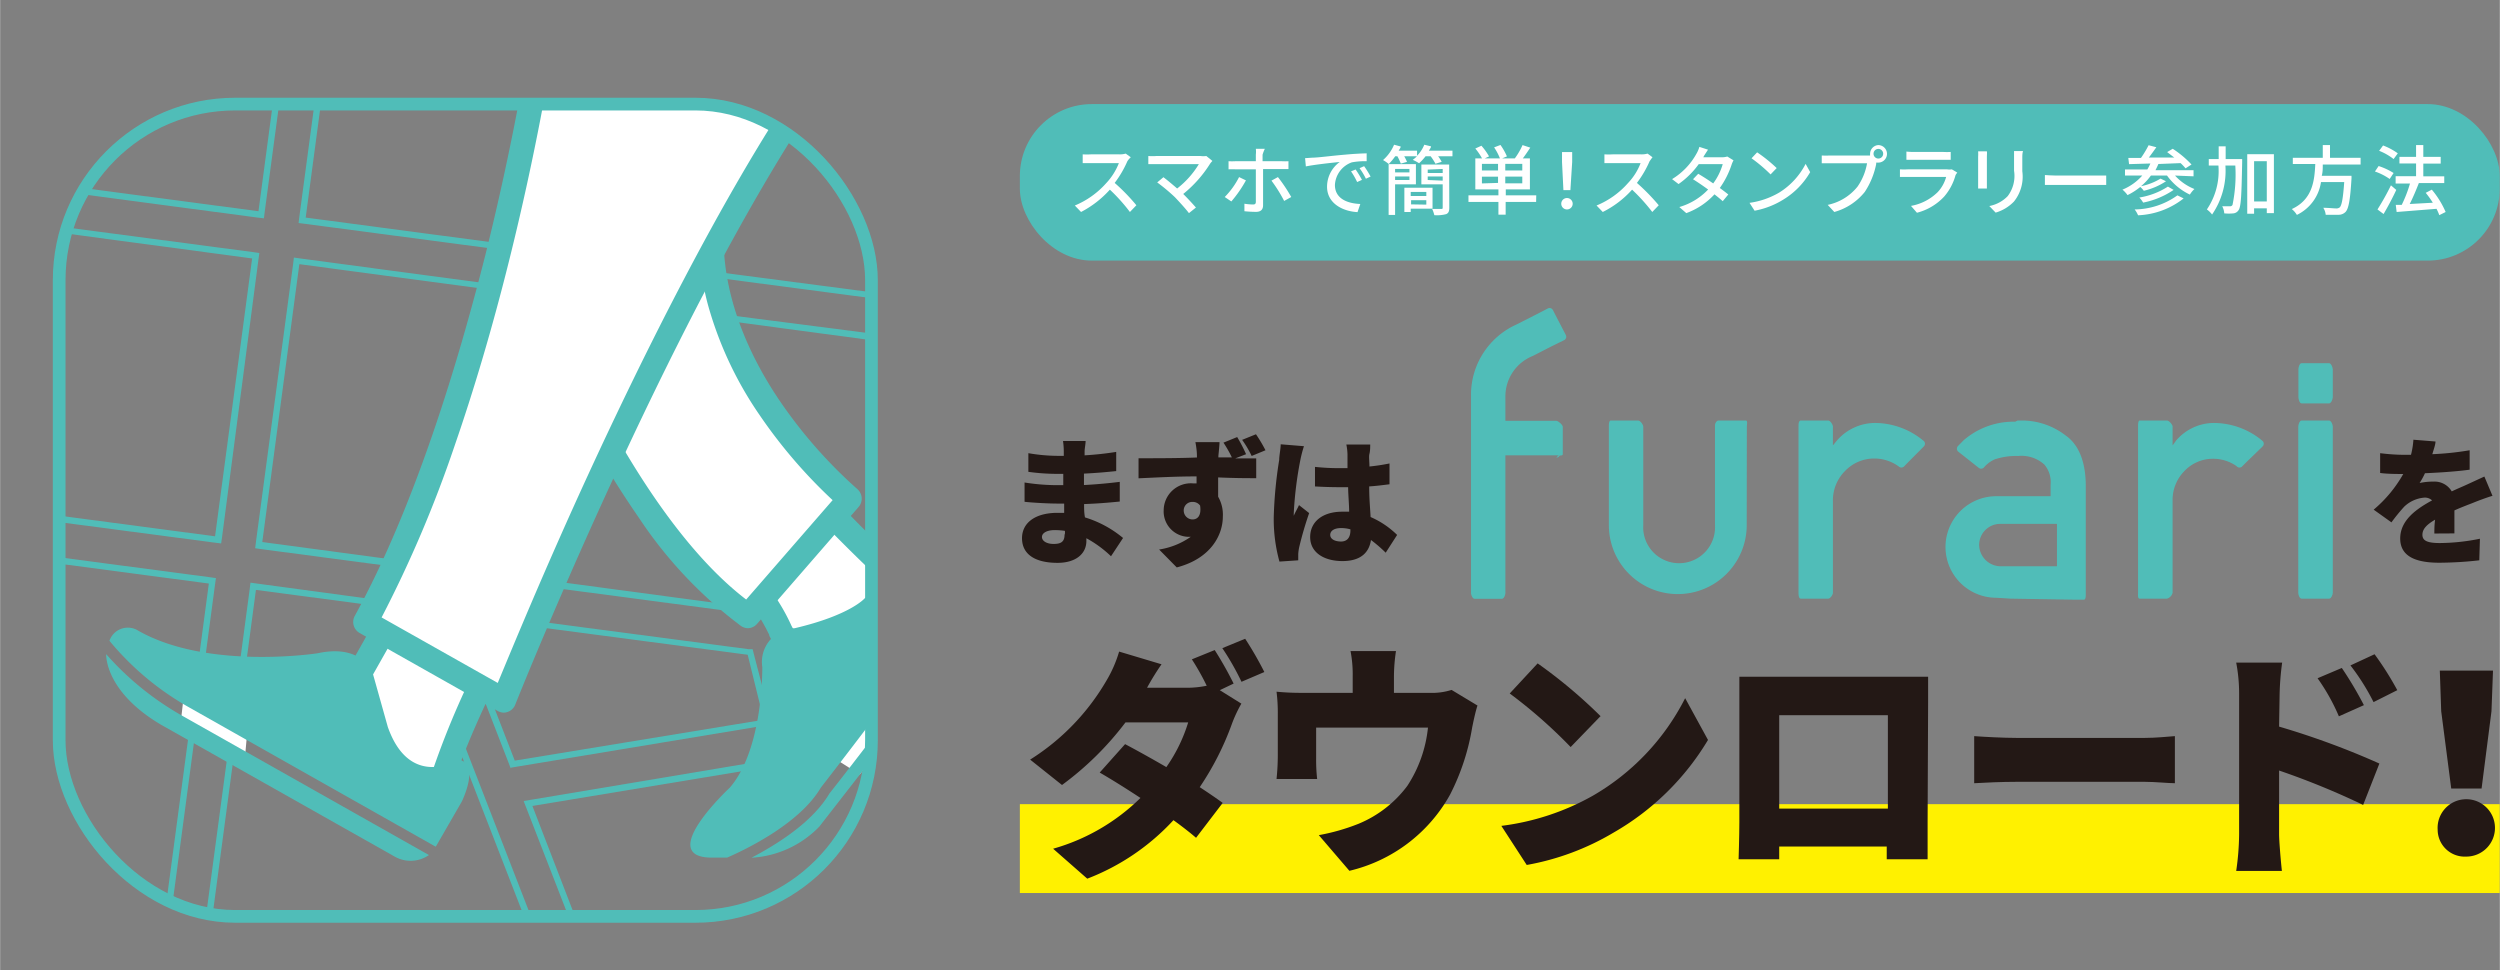 <svg xmlns="http://www.w3.org/2000/svg" xmlns:xlink="http://www.w3.org/1999/xlink" width="69.47mm" height="26.96mm" viewBox="0 0 196.92 76.43"><rect x="0" y="0" width="196.92" height="76.43" fill="#808080" stroke="none"/><defs><style>.cls-1,.cls-2,.cls-7{fill:none;}.cls-2{stroke:#fff100;stroke-width:7px;}.cls-2,.cls-7{stroke-miterlimit:10;}.cls-3{fill:#50bdb8;}.cls-4{fill:#231815;}.cls-5{fill:#fff;}.cls-6{clip-path:url(#clip-path);}.cls-7{stroke:#50bdb8;}</style><clipPath id="clip-path" transform="translate(4.15 7.7)"><rect class="cls-1" x="0.5" y="0.5" width="63.99" height="63.99" rx="13.87"/></clipPath></defs><g id="レイヤー_2" data-name="レイヤー 2"><g id="画像"><line class="cls-2" x1="80.33" y1="66.85" x2="196.91" y2="66.85"/><path class="cls-3" d="M118.73,28.06a.29.29,0,0,1-.29.29" transform="translate(4.15 7.7)"/><path class="cls-3" d="M114.43,39c0,.16-.11.47-.27.47H112c-.16,0-.28-.31-.28-.47V23.4a6.07,6.07,0,0,1,3.59-5.54L117,17l.77-.4a.3.3,0,0,1,.4.12l.24.47.78,1.5a.3.3,0,0,1-.12.4l-1,.49-1.48.76a3.43,3.43,0,0,0-2.16,3.11v2h4c.16,0,.52.32.52.48v2.15c0,.16-.36.09-.52.09h-4Z" transform="translate(4.15 7.7)"/><path class="cls-3" d="M133.44,33.67a5.43,5.43,0,1,1-10.86,0V25.91c0-.16,0-.48.15-.48h2.16c.16,0,.4.32.4.48v7.76a2.83,2.83,0,1,0,5.65,0V25.81c0-.16.12-.38.28-.38h2.15c.16,0,.08.32.08.48Z" transform="translate(4.15 7.7)"/><path class="cls-3" d="M146.14,28.73l-.31.32a.3.3,0,0,1-.41,0l-.1-.07a3.28,3.28,0,0,0-1.85-.56,3.18,3.18,0,0,0-2.3,1,3.26,3.26,0,0,0-.94,2.35V39c0,.16-.21.46-.37.46H137.7c-.16,0-.18-.3-.18-.46V25.91c0-.17,0-.48.18-.48h2.16c.16,0,.37.32.37.48v1.48l.32-.39a4,4,0,0,1,2.94-1.38,6,6,0,0,1,3.71,1.27l.2.16a.3.3,0,0,1,0,.41Z" transform="translate(4.15 7.7)"/><path class="cls-3" d="M172.78,28.73l-.32.32a.28.28,0,0,1-.4,0L172,29a3.22,3.22,0,0,0-1.84-.56,3.09,3.09,0,0,0-2.27,1,3.23,3.23,0,0,0-.9,2.35V39a.64.64,0,0,1-.44.46h-2.16c-.16,0-.12-.3-.12-.46V25.91c0-.16,0-.48.12-.48h2.16c.16,0,.44.32.44.48v1.48l.28-.39a3.94,3.94,0,0,1,2.93-1.38,6,6,0,0,1,3.7,1.27l.19.16a.3.3,0,0,1,0,.41Z" transform="translate(4.15 7.7)"/><path class="cls-3" d="M158.57,26.61a5.64,5.64,0,0,0-3.65-1.18h-.15l-.17.09A6,6,0,0,0,150.51,27l-.43.44a.31.31,0,0,0,0,.42l1.62,1.28a.3.3,0,0,0,.41,0l.1-.11a2.44,2.44,0,0,1,.76-.54,5.35,5.35,0,0,1,1.81-.27h.06a2.68,2.68,0,0,1,2.05.68,2.13,2.13,0,0,1,.49,1.58v.91H153.1a4,4,0,1,0,0,8l1.13.07,5,.08H160c.16,0,.15-.3.15-.46V30.59C160.15,28.76,159.64,27.36,158.57,26.61Zm-.69,10.3h-4.36a1.71,1.71,0,0,1-1.77-1.67,1.66,1.66,0,0,1,1.71-1.67h4.42Z" transform="translate(4.15 7.7)"/><path class="cls-3" d="M179.32,25.43h-2.17c-.16,0-.26.32-.26.48V39c0,.16.1.46.26.46h2.17c.16,0,.29-.3.29-.46V25.91C179.61,25.75,179.48,25.43,179.32,25.43Z" transform="translate(4.15 7.7)"/><path class="cls-3" d="M179.32,20.91h-2.17c-.16,0-.26.34-.25.5v2.17c0,.16.09.5.25.5h2.17c.16,0,.29-.34.29-.5V21.41C179.61,21.25,179.48,20.91,179.32,20.91Z" transform="translate(4.15 7.7)"/><path class="cls-4" d="M91.93,46.67l1.7,1.06a10.66,10.66,0,0,0-.74,1.58,22.6,22.6,0,0,1-2.54,5c.7.46,1.33.89,1.81,1.24l-2.1,2.75c-.46-.4-1.09-.89-1.78-1.39a18,18,0,0,1-6.79,4.61L78.8,59.16a16,16,0,0,0,6.88-4c-1.17-.77-2.31-1.48-3.21-2l2-2.24c.94.5,2.1,1.14,3.25,1.81a12.43,12.43,0,0,0,1.72-3.52H84.5a24.19,24.19,0,0,1-5,4.93l-2.51-2A18.07,18.07,0,0,0,83,45.92a9.84,9.84,0,0,0,1-2.29l3.34,1a20.35,20.35,0,0,0-1.14,1.85h3.17a7.63,7.63,0,0,0,1.53-.16,19.48,19.48,0,0,0-1.17-2.08l1.8-.73a28.59,28.59,0,0,1,1.49,2.64Zm2-4.05a27.43,27.43,0,0,1,1.51,2.62l-1.8.77a20.52,20.52,0,0,0-1.51-2.65Z" transform="translate(4.15 7.7)"/><path class="cls-4" d="M112.23,47.88c-.17.51-.34,1.35-.42,1.74a18,18,0,0,1-1.74,5.28,12.29,12.29,0,0,1-7.93,6l-2.41-2.81a16.21,16.21,0,0,0,3.12-.89,9.15,9.15,0,0,0,3.86-3,10.28,10.28,0,0,0,1.62-4.58H99.52v2.47a13.36,13.36,0,0,0,.08,1.58H96.4a18.24,18.24,0,0,0,.1-1.84V48.54a13.21,13.21,0,0,0-.1-1.75,19.35,19.35,0,0,0,2,.09h4V45.59a9.71,9.71,0,0,0-.17-2h3.58a13.68,13.68,0,0,0-.16,2v1.29h2.8a5.06,5.06,0,0,0,1.74-.23Z" transform="translate(4.15 7.7)"/><path class="cls-4" d="M121.29,55a18.56,18.56,0,0,0,7.3-7.7l1.8,3.29a20.6,20.6,0,0,1-7.44,7.3,20.29,20.29,0,0,1-6.84,2.55l-2-3.08A19.6,19.6,0,0,0,121.29,55Zm.65-6.3-2.37,2.45a39,39,0,0,0-4.8-4.22l2.2-2.37A39.39,39.39,0,0,1,121.94,48.73Z" transform="translate(4.15 7.7)"/><path class="cls-4" d="M147.69,57.12c0,.82,0,2.87,0,2.87h-3.22l0-1H136v1h-3.2s.06-1.85.06-2.91V47.71c0-.62,0-1.5,0-2.1l2.2,0h10.67c.52,0,1.24,0,2,0,0,.64,0,1.43,0,2.08ZM136,48.64V56h8.56V48.64Z" transform="translate(4.15 7.7)"/><path class="cls-4" d="M151.36,50.29c.76.06,2.37.14,3.3.14h10.16c.86,0,1.79-.1,2.35-.14V54c-.5,0-1.57-.11-2.35-.11H154.66c-1.09,0-2.52.06-3.3.11Z" transform="translate(4.15 7.7)"/><path class="cls-4" d="M175.38,49.54a62.45,62.45,0,0,1,7.9,2.91L182,55.71A61,61,0,0,0,175.38,53v5c0,.52.12,2,.22,2.91H172a20.84,20.84,0,0,0,.23-2.91v-11a12.92,12.92,0,0,0-.23-2.5h3.62a22,22,0,0,0-.2,2.5Zm4.71-.81a15.89,15.89,0,0,0-1.68-3l1.91-.81a28.89,28.89,0,0,1,1.74,2.93Zm2.73-1.12A17.45,17.45,0,0,0,181,44.72l1.9-.88a24.24,24.24,0,0,1,1.79,2.83Z" transform="translate(4.15 7.7)"/><path class="cls-4" d="M187.87,57.66a2.26,2.26,0,1,1,2.25,2.12A2.13,2.13,0,0,1,187.87,57.66Zm.28-9.33-.11-3.2h4.19l-.12,3.2-.78,6.09h-2.39Z" transform="translate(4.15 7.7)"/><path class="cls-4" d="M187.61,34.33c0-.27,0-.68.06-1.09-.69.4-1,.75-1,1.19s.34.65,1.36.65a16.18,16.18,0,0,0,3.17-.34l-.05,1.7a28.91,28.91,0,0,1-3.15.19c-1.79,0-3.08-.46-3.08-1.91s1.3-2.34,2.51-3a.82.82,0,0,0-.6-.22,2.6,2.6,0,0,0-1.6.72,14.8,14.8,0,0,0-1,1.23l-1.4-1a10.24,10.24,0,0,0,2.33-2.81c-.45,0-1.24,0-1.82-.08V28a15.61,15.61,0,0,0,2,.13h.43a6.55,6.55,0,0,0,.19-1.19l1.74.14c0,.24-.13.59-.25,1a23,23,0,0,0,2.94-.31v1.53c-1,.14-2.35.23-3.52.28a6.06,6.06,0,0,1-.42.77,5,5,0,0,1,1.08-.11,1.57,1.57,0,0,1,1.45.77c.44-.21.79-.35,1.18-.53l1.39-.64.64,1.52c-.38.11-1.06.36-1.48.53s-.95.36-1.52.62c0,.59,0,1.33,0,1.81Z" transform="translate(4.15 7.7)"/><path class="cls-4" d="M83.36,36.12a9,9,0,0,0-1.94-1.42v.22c0,1-.83,1.72-2.27,1.72-1.84,0-2.8-.72-2.8-1.94s1.05-2,2.79-2l.53,0,0-.73H79.1c-.58,0-1.85-.06-2.55-.14V30.31a16.48,16.48,0,0,0,2.57.21h.48v-.89H79.1a16.67,16.67,0,0,1-2.25-.16V28a13.86,13.86,0,0,0,2.25.21h.54v-.37a5.93,5.93,0,0,0-.06-.8h1.78c0,.24-.07.54-.08.8v.33a24.76,24.76,0,0,0,2.49-.27l0,1.51c-.65.07-1.5.15-2.54.2v.9c1.12-.06,2-.15,2.82-.25l0,1.55c-1,.1-1.76.16-2.81.2,0,.34,0,.7.07,1.05a8.6,8.6,0,0,1,3,1.62Zm-3.63-2a5.42,5.42,0,0,0-.81-.06c-.61,0-1,.23-1,.54s.36.55.92.55.86-.16.86-.72C79.74,34.36,79.74,34.26,79.73,34.13Z" transform="translate(4.15 7.7)"/><path class="cls-4" d="M93.15,28.41c.68,0,1.32,0,1.65,0l0,1.56c-.65,0-1.67,0-3-.06,0,.51,0,1.06,0,1.52A2.82,2.82,0,0,1,92.17,33c0,1.4-.9,3.29-3.63,4l-1.39-1.41a5.9,5.9,0,0,0,2.49-1h-.2a2,2,0,0,1-1.93-2.09,2.14,2.14,0,0,1,2.32-2.12h.27v-.55c-1.64,0-3.24.09-4.57.15l0-1.58c1.27,0,3.19,0,4.6-.06v-.12c0-.42-.08-.88-.12-1.09h1.9c0,.21-.07.88-.09,1.08v.12h1.06a9.77,9.77,0,0,0-.66-1.16l1.08-.44A12.2,12.2,0,0,1,94,28.08Zm-3.36,4.81c.35,0,.71-.25.59-1.09a.7.7,0,0,0-.59-.29.67.67,0,0,0-.7.71A.7.7,0,0,0,89.79,33.22Zm4.65-5a8.14,8.14,0,0,0-.75-1.27l1.09-.44a11.56,11.56,0,0,1,.75,1.26Z" transform="translate(4.15 7.7)"/><path class="cls-4" d="M98.56,27.45a9.79,9.79,0,0,0-.29,1.12,29.28,29.28,0,0,0-.51,4.11,2.18,2.18,0,0,0,0,.25c.13-.32.27-.52.41-.84l.8.63a28,28,0,0,0-.79,2.71,3.75,3.75,0,0,0-.07.52c0,.12,0,.32,0,.49l-1.48.1a12.56,12.56,0,0,1-.45-3.49,33.58,33.58,0,0,1,.43-4.52c0-.33.11-.82.12-1.23ZM105,35.84a10.78,10.78,0,0,0-1.16-1c-.15,1-.82,1.66-2.25,1.66s-2.54-.66-2.54-1.89,1-2,2.52-2c.19,0,.38,0,.55,0,0-.58-.07-1.25-.08-1.93h-.61q-1,0-2-.06V29.08a17.93,17.93,0,0,0,1.95.1h.61c0-.5,0-.91,0-1.11a4.46,4.46,0,0,0-.09-.75h1.88c0,.21,0,.49-.06.73s0,.57,0,1a15.36,15.36,0,0,0,1.58-.24v1.64c-.48.06-1,.13-1.6.17,0,1,.08,1.78.11,2.41a6.89,6.89,0,0,1,2.09,1.41ZM102.22,34a2.69,2.69,0,0,0-.74-.1c-.51,0-.85.2-.85.54s.39.52.85.52.74-.29.74-.88Z" transform="translate(4.15 7.7)"/><rect class="cls-3" x="80.33" y="8.2" width="116.58" height="12.33" rx="5.67"/><path class="cls-5" d="M84.65,5a8.23,8.23,0,0,1-1,1.71,15.33,15.33,0,0,1,1.71,1.76L84.85,9a13.76,13.76,0,0,0-1.58-1.76A8,8,0,0,1,81,9l-.49-.51a6.76,6.76,0,0,0,2.47-1.76,4.89,4.89,0,0,0,1-1.58h-2.2c-.23,0-.56,0-.65,0V4.46a5.79,5.79,0,0,0,.65,0h2.22a1.67,1.67,0,0,0,.52-.06l.4.29A1.49,1.49,0,0,0,84.65,5Z" transform="translate(4.15 7.7)"/><path class="cls-5" d="M91.17,5.19a9.64,9.64,0,0,1-2.12,2.39c.36.36.75.78,1,1.07l-.55.44c-.24-.32-.73-.86-1.11-1.26A14.76,14.76,0,0,0,87,6.67l.49-.41c.23.17.68.54,1.08.89a7,7,0,0,0,1.71-1.92H86.94c-.24,0-.52,0-.64,0V4.59a4.16,4.16,0,0,0,.64,0h3.47a1.78,1.78,0,0,0,.46,0l.48.39A1.56,1.56,0,0,0,91.17,5.19Z" transform="translate(4.15 7.7)"/><path class="cls-5" d="M92.84,8.17l-.52-.35a6.28,6.28,0,0,0,1.13-1.57l.54.26A9.69,9.69,0,0,1,92.84,8.17ZM95.3,4.49V5h1.51a4.84,4.84,0,0,0,.53,0v.62h-2V8.47c0,.33-.17.52-.56.52a9.08,9.08,0,0,1-.91-.05l0-.59a5.07,5.07,0,0,0,.68.06c.16,0,.22-.06.22-.22s0-2.26,0-2.55v0h-1.6a4.87,4.87,0,0,0-.55,0V5a4.89,4.89,0,0,0,.54,0h1.61V4.48a2.09,2.09,0,0,0,0-.46h.71A2.82,2.82,0,0,0,95.3,4.49Zm2.26,3.33L97,8.13a11.18,11.18,0,0,0-1-1.6l.51-.28A12.55,12.55,0,0,1,97.56,7.82Z" transform="translate(4.15 7.7)"/><path class="cls-5" d="M99.23,4.72c.44,0,1.51-.15,2.61-.24.64-.06,1.24-.09,1.66-.1V5a5.61,5.61,0,0,0-1.17.09A2,2,0,0,0,101,6.87c0,1.09,1,1.46,2,1.5l-.22.64c-1.17-.06-2.4-.69-2.4-2a2.41,2.41,0,0,1,1-1.95c-.61.06-2,.21-2.67.35l-.06-.65Zm3.9,1.75-.38.17a5.73,5.73,0,0,0-.48-.84l.36-.15A8.12,8.12,0,0,1,103.13,6.47Zm.68-.26-.37.17a5.22,5.22,0,0,0-.5-.83l.36-.16A7.73,7.73,0,0,1,103.81,6.21Z" transform="translate(4.15 7.7)"/><path class="cls-5" d="M110.26,4.17v.44h-1.13a2.62,2.62,0,0,1,.28.44l-.49.15a4.06,4.06,0,0,0-.38-.59h-.4a3.94,3.94,0,0,1-.51.55,4,4,0,0,0-.5-.27,2.22,2.22,0,0,0,.33-.28h-1a4.48,4.48,0,0,1,.22.44l-.49.14a4.08,4.08,0,0,0-.27-.58h-.17a4.57,4.57,0,0,1-.51.61,3,3,0,0,0-.45-.31,3.32,3.32,0,0,0,.87-1.21l.52.14c0,.11-.1.22-.16.33h1.45v.4a2.63,2.63,0,0,0,.57-.87l.53.13c0,.11-.11.23-.17.34Zm-4.52,2.65V9.23h-.51v-4h2.15V6.82Zm0-1.21v.27h1.13V5.61Zm1.13.87V6.2h-1.13v.28Zm.1,2.26V9h-.5V7.09h2.22V8.74Zm0-1.32v.32h1.23V7.42Zm1.23,1V8.07H107V8.4Zm1.81.24c0,.28-.06.43-.25.51a2.82,2.82,0,0,1-.93.08,2.38,2.38,0,0,0-.17-.49h.71c.09,0,.12,0,.12-.12V6.82h-1.68V5.26H110Zm-1.7-3v.27h1.18V5.61Zm1.18.87V6.2h-1.18v.28Z" transform="translate(4.15 7.7)"/><path class="cls-5" d="M116.85,8.21h-2.4v1h-.57v-1h-2.36V7.69h2.36V7.22h-1.82V4.78h.53a4.68,4.68,0,0,0-.53-.78l.48-.22a4.7,4.7,0,0,1,.6.84l-.34.16H114a4.32,4.32,0,0,0-.46-.87l.5-.19a4.69,4.69,0,0,1,.51.9l-.38.16h1a5.52,5.52,0,0,0,.61-1.05l.61.2c-.19.29-.4.6-.59.85h.56V7.22h-1.9v.47h2.4Zm-3-3h-1.27v.52h1.27Zm0,1.5V6.22h-1.27v.53Zm1.91-1.5h-1.34v.52h1.34Zm0,1h-1.34v.53h1.34Z" transform="translate(4.15 7.7)"/><path class="cls-5" d="M118.83,8.35a.45.45,0,1,1,.9,0,.45.45,0,1,1-.9,0Zm.06-3.28V4.28h.8l0,.79-.14,2.21H119Z" transform="translate(4.15 7.7)"/><path class="cls-5" d="M125.79,5a8.23,8.23,0,0,1-1,1.71,16.4,16.4,0,0,1,1.72,1.76L126,9a14.69,14.69,0,0,0-1.59-1.76A7.7,7.7,0,0,1,122.1,9l-.49-.51a6.68,6.68,0,0,0,2.47-1.76,4.72,4.72,0,0,0,1-1.58h-2.2c-.23,0-.56,0-.65,0V4.46a6,6,0,0,0,.65,0h2.23a1.67,1.67,0,0,0,.52-.06l.39.29C125.93,4.79,125.84,4.94,125.79,5Z" transform="translate(4.15 7.7)"/><path class="cls-5" d="M130.08,4.57l-.06.12h1.44a1.44,1.44,0,0,0,.45-.06l.49.3a2.06,2.06,0,0,0-.16.37,6.87,6.87,0,0,1-.92,1.81c.25.18.48.36.67.51l-.44.53c-.17-.16-.4-.34-.65-.54a5.64,5.64,0,0,1-2.22,1.48l-.55-.48a5.06,5.06,0,0,0,2.27-1.38c-.41-.3-.84-.59-1.19-.81l.41-.43c.36.21.78.48,1.18.76a4.75,4.75,0,0,0,.75-1.52h-1.89a6.59,6.59,0,0,1-1.59,1.57l-.51-.39a5.37,5.37,0,0,0,1.92-2,2.25,2.25,0,0,0,.23-.54l.68.22Z" transform="translate(4.15 7.7)"/><path class="cls-5" d="M136,7.47a5.74,5.74,0,0,0,2.08-2.26l.36.65A6.1,6.1,0,0,1,136.36,8a6.54,6.54,0,0,1-2.3.9l-.4-.62A6.35,6.35,0,0,0,136,7.47Zm-.21-1.92-.47.49a12.18,12.18,0,0,0-1.5-1.27l.44-.47A11.73,11.73,0,0,1,135.81,5.55Z" transform="translate(4.15 7.7)"/><path class="cls-5" d="M143.8,3.73a.69.69,0,1,1,0,1.38l-.16,0s0,.08,0,.11a6.18,6.18,0,0,1-.9,2.2A4.68,4.68,0,0,1,140.34,9l-.52-.56A4.08,4.08,0,0,0,142.17,7a4.57,4.57,0,0,0,.75-1.84H140l-.65,0V4.55a6.48,6.48,0,0,0,.65,0h3.16a.88.88,0,0,1,0-.16A.69.69,0,0,1,143.8,3.73Zm0,1.06a.38.38,0,1,0-.37-.37A.38.38,0,0,0,143.8,4.79Z" transform="translate(4.15 7.7)"/><path class="cls-5" d="M149.89,6.1A4.32,4.32,0,0,1,149,7.78a4.43,4.43,0,0,1-2.15,1.28l-.47-.54a4,4,0,0,0,2.1-1.08,2.83,2.83,0,0,0,.67-1.2h-3l-.64,0V5.64a5.1,5.1,0,0,0,.64,0h3.07a1.2,1.2,0,0,0,.38,0l.43.26A1,1,0,0,0,149.89,6.1Zm-3.3-1.83h2.33a5.15,5.15,0,0,0,.59,0v.62l-.59,0h-2.33l-.57,0V4.24A4.79,4.79,0,0,0,146.59,4.27Z" transform="translate(4.15 7.7)"/><path class="cls-5" d="M152.36,4.66v2c0,.16,0,.37,0,.49h-.69c0-.1,0-.31,0-.49v-2a3.47,3.47,0,0,0,0-.44h.69C152.38,4.35,152.36,4.5,152.36,4.66Zm2.79.06V5.79a3.13,3.13,0,0,1-.66,2.39,3.29,3.29,0,0,1-1.44.87l-.5-.52A2.71,2.71,0,0,0,154,7.75a2.63,2.63,0,0,0,.5-2v-1c0-.21,0-.39,0-.55h.71C155.16,4.33,155.15,4.51,155.15,4.72Z" transform="translate(4.15 7.7)"/><path class="cls-5" d="M157.82,6.13h3.27c.28,0,.52,0,.67,0v.74c-.13,0-.41,0-.67,0h-3.27c-.33,0-.69,0-.89,0V6.09C157.13,6.1,157.5,6.13,157.82,6.13Z" transform="translate(4.15 7.7)"/><path class="cls-5" d="M167.18,6.13a4.09,4.09,0,0,0,1.53,1.06,2.11,2.11,0,0,0-.36.44,4.73,4.73,0,0,1-1.8-1.5h-1.27a4.47,4.47,0,0,1-.78.84,4.81,4.81,0,0,0,1.54-.6l.43.21a5.42,5.42,0,0,1-1.75.75,1.54,1.54,0,0,0-.28-.3,5,5,0,0,1-1,.64,2.3,2.3,0,0,0-.4-.43,4.19,4.19,0,0,0,1.56-1.11h-1.36V5.65H165a4.16,4.16,0,0,0,.24-.47l-1.68.05-.06-.49,1,0a8.17,8.17,0,0,0,.6-1l.61.16c-.19.27-.4.56-.59.81l2,0-.56-.43.44-.26a7.88,7.88,0,0,1,1.48,1.24l-.47.3a4.65,4.65,0,0,0-.39-.41l-1.75.07c-.07.17-.15.33-.23.49h3v.48Zm.68,1.8a6.21,6.21,0,0,1-3.59,1.33A2,2,0,0,0,164,8.8a5.89,5.89,0,0,0,3.37-1.11Zm-.79-.67a6.46,6.46,0,0,1-2.4,1,2.2,2.2,0,0,0-.3-.4A5.84,5.84,0,0,0,166.62,7Z" transform="translate(4.15 7.7)"/><path class="cls-5" d="M172.47,4.83V5.1c-.05,2.59-.09,3.48-.28,3.75a.55.55,0,0,1-.42.26,3.86,3.86,0,0,1-.71,0,1.39,1.39,0,0,0-.16-.56l.6,0a.21.21,0,0,0,.21-.11,11.78,11.78,0,0,0,.22-3.1h-.78a6.09,6.09,0,0,1-1.05,3.86,1.94,1.94,0,0,0-.41-.4,5.38,5.38,0,0,0,.91-3.46h-.76V4.83h.78v-1h.55v1Zm2.5-.38V9.09h-.56V8.71h-1v.43h-.54V4.45Zm-.56,3.72V5h-1V8.17Z" transform="translate(4.15 7.7)"/><path class="cls-5" d="M178.82,5.26c0,.3,0,.6-.08.89h2.34a1.55,1.55,0,0,1,0,.26c-.1,1.67-.23,2.33-.46,2.58a.76.76,0,0,1-.57.23c-.21,0-.61,0-1,0a1.21,1.21,0,0,0-.19-.55c.41,0,.83.05,1,.05a.43.43,0,0,0,.29-.08c.16-.14.27-.7.36-2h-1.83a3.42,3.42,0,0,1-1.9,2.59,1.75,1.75,0,0,0-.4-.46c1.63-.75,1.79-2.22,1.85-3.55h-1.77V4.73h2.36v-1h.57v1h2.41v.53Z" transform="translate(4.15 7.7)"/><path class="cls-5" d="M184.09,6.4a4.64,4.64,0,0,0-1.16-.59l.29-.43a5.17,5.17,0,0,1,1.18.55Zm.52.86c-.29.63-.67,1.34-1,1.9l-.48-.36a19.4,19.4,0,0,0,1.06-1.9Zm-.21-2.43a4.5,4.5,0,0,0-1.14-.65l.31-.42a4.86,4.86,0,0,1,1.16.62ZM188,9.25a4,4,0,0,0-.22-.5L184.64,9l-.07-.56.47,0a10.26,10.26,0,0,0,.65-1.68h-1.13V6.18h1.61v-1h-1.31V4.66h1.31V3.73h.57v.93h1.37v.53h-1.37v1h1.65v.53h-2c-.21.54-.47,1.16-.72,1.65l1.82-.1a7.35,7.35,0,0,0-.56-.78l.48-.25A7.17,7.17,0,0,1,188.5,9Z" transform="translate(4.15 7.7)"/><g class="cls-6"><path class="cls-3" d="M18.85-7.13l2.73.36L19.42,9.37l-.06.5.49.06,26.82,3.55.74.1-.19-.72L42.62-4.93l2.66-.69,5,19.26.09.33.33,0,15.92,2.1-.36,2.73L51.83,16.94l-.74-.1.19.72,6,23.07.09.33.33,0,8.94,1.19-.36,2.72-7.43-1-.74-.1.19.72,1,3.92.12.44.45-.07,8.28-1.38.45,2.72L37.7,55.3l-.61.1.22.57,3.76,9.68-2.57,1L28.22,40.14l-.11-.28-.29,0L16.07,38.27l-.5-.07-.06.5L11.57,68.17l-2.72-.36,3.93-29.48.07-.49-.5-.07L-3.59,35.66l.36-2.72,16,2.11.49.06.07-.49L16.2,12.73l.07-.5-.5-.07L-3.59,9.6l.36-2.73L16.13,9.44l.5.06L16.69,9,18.85-7.13m35.54,47.7-.19-.72-6-23.07-.08-.33-.34,0L19.49,12.66l-.5-.07-.06.5L16,35l-.06.49.49.07,37.22,4.93.74.1M36.07,52.78l.4-.07,19.65-3.26.54-.09-.13-.52-1.32-5.07-.08-.33-.33,0-22.74-3-.84-.11.31.79,4.4,11.34.14.38M18.42-7.7,16.2,8.94-3.66,6.31-4.15,10,15.7,12.66,12.78,34.55-3.66,32.37l-.49,3.72,16.44,2.18-4,30,3.71.5,4-30,11.75,1.56,10.47,27,3.49-1.35L37.78,55.79l31.37-5.2-.62-3.7-8.78,1.46-1-3.93,7.93,1,.5-3.71-9.44-1.25-6-23.07,14.91,2,.5-3.72L50.75,13.52,45.64-6.23,42-5.29,46.74,13,19.92,9.44,22.14-7.2l-3.72-.5ZM53.72,40,16.5,35l2.92-21.89L47.75,16.9l6,23.07ZM36.39,52.22,32,40.88l22.74,3L56,49,36.39,52.22Z" transform="translate(4.15 7.7)"/><polygon class="cls-5" points="14.5 54.5 14.18 57.31 19.25 60.06 19.5 57.28 14.5 54.5"/><polygon class="cls-5" points="65.43 59.56 67.72 61.01 70.99 56.38 68.21 54.5 65.43 59.56"/><path class="cls-5" d="M53.87,37.17A16.58,16.58,0,0,1,57.32,42l1,1.94,7.86-3.68L66.43,38l-1.25-1.45S62.46,34,59.85,31.18Z" transform="translate(4.15 7.7)"/><path class="cls-3" d="M57.91,45.19l-1.47-2.81,0-.06a15.84,15.84,0,0,0-3.25-4.5l-.64-.67,7.35-7.36.68.75c2.55,2.79,5.24,5.33,5.27,5.35l0,0,1.56,1.81-.33,3.16Zm.28-3.59.57,1.07,6.54-3.05.14-1.26-1-1.11c-.3-.28-2.44-2.32-4.66-4.68L55.19,37.2A15.27,15.27,0,0,1,58.19,41.6Z" transform="translate(4.15 7.7)"/><path class="cls-5" d="M28.37,37.93,22.48,48.35l7,8.27,1.36-3.42s.9-3.15,4.65-10.46Z" transform="translate(4.15 7.7)"/><path class="cls-3" d="M29.8,58.45l-8.49-10L28,36.55l8.71,5.87-.38.76c-3.65,7.1-4.58,10.26-4.58,10.29l0,0,0,.05ZM23.64,48.24l5.56,6.55.76-1.9a66.28,66.28,0,0,1,4.31-9.83L28.69,39.3Z" transform="translate(4.15 7.7)"/><path class="cls-3" d="M10.29,48.74A23.2,23.2,0,0,1,4.2,43.83c0,.82.5,3.3,4.32,5.56L26.93,59.78a2.54,2.54,0,0,0,2.7-.12Z" transform="translate(4.15 7.7)"/><path class="cls-3" d="M10.69,48,30.16,59l.06-.09,2-3.47s1.48-3-.25-3.3c0,0-3.82,2.41-5.58-2.57l-1.17-4.17s-.74-2.42-4.35-1.64c0,0-8.62,1.35-14.13-1.77a1.53,1.53,0,0,0-2.28.79A22.34,22.34,0,0,0,10.69,48Z" transform="translate(4.15 7.7)"/><path class="cls-3" d="M60.5,54.35c.09-.12,5.36-6.88,7.37-9.83a21.93,21.93,0,0,0,2.8-6.09c-1.22-1.06-5.59-4.68-6.82-3.28,0,0,2.55,2.65.1,4.29,0,0-1.12,1.32-5.51,2.35a2.66,2.66,0,0,0-2.55,3.06s.1,6.43-2.56,9.5c0,0-5.82,5.41-1.53,5.51h1.32C54.77,59.14,58.86,57.13,60.5,54.35Z" transform="translate(4.15 7.7)"/><path class="cls-3" d="M71.35,39a22,22,0,0,1-2.81,6c-2,3-7.31,9.75-7.36,9.81-1.35,2.28-4.13,4-6.14,5.06a8.06,8.06,0,0,0,5.34-2.45s7.49-9.6,9.39-12.15C69.77,45.26,73.36,41,71.35,39Z" transform="translate(4.15 7.7)"/><path class="cls-5" d="M35.65,9.57s7.77,23.34,19.11,31.26l8-9.21S49.47,20.48,52.26,7.41" transform="translate(4.15 7.7)"/><path class="cls-3" d="M54.76,41.79a1,1,0,0,1-.55-.18,34.21,34.21,0,0,1-8-8.46,78.83,78.83,0,0,1-6.12-10.5A111.81,111.81,0,0,1,34.74,9.87l1.81-.6a114.83,114.83,0,0,0,5.27,12.56c4.11,8.32,8.51,14.42,12.8,17.7l6.81-7.83A39.78,39.78,0,0,1,55.68,25a28.93,28.93,0,0,1-3.87-8,19.66,19.66,0,0,1-.49-9.77l1.88.4C51.83,14,54.64,20,57.24,23.84a37.55,37.55,0,0,0,6.15,7,1,1,0,0,1,.11,1.37l-8,9.21A1,1,0,0,1,54.76,41.79Z" transform="translate(4.15 7.7)"/><path class="cls-5" d="M38.28-3S34.06,24.12,24.61,41.31l10.92,6.17S47.68,16.89,59.61-.7" transform="translate(4.15 7.7)"/><path class="cls-3" d="M35.53,48.44a1,1,0,0,1-.48-.13L24.14,42.15a1,1,0,0,1-.37-1.3C28.6,32.06,32,20.57,34.05,12.48c2.2-8.79,3.27-15.58,3.28-15.65l1.89.29c0,.07-1.08,6.93-3.3,15.81-1.3,5.21-2.75,10.1-4.28,14.52A96.59,96.59,0,0,1,25.9,40.94l9.15,5.16c1-2.4,3.63-8.82,7.17-16.51,4.15-9,10.4-21.68,16.6-30.83L60.41-.16c-6.13,9-12.33,21.6-16.44,30.55-4.47,9.71-7.52,17.36-7.55,17.44a1,1,0,0,1-.89.61Z" transform="translate(4.15 7.7)"/></g><rect class="cls-7" x="4.65" y="8.2" width="63.99" height="63.99" rx="13.87"/></g></g></svg>
